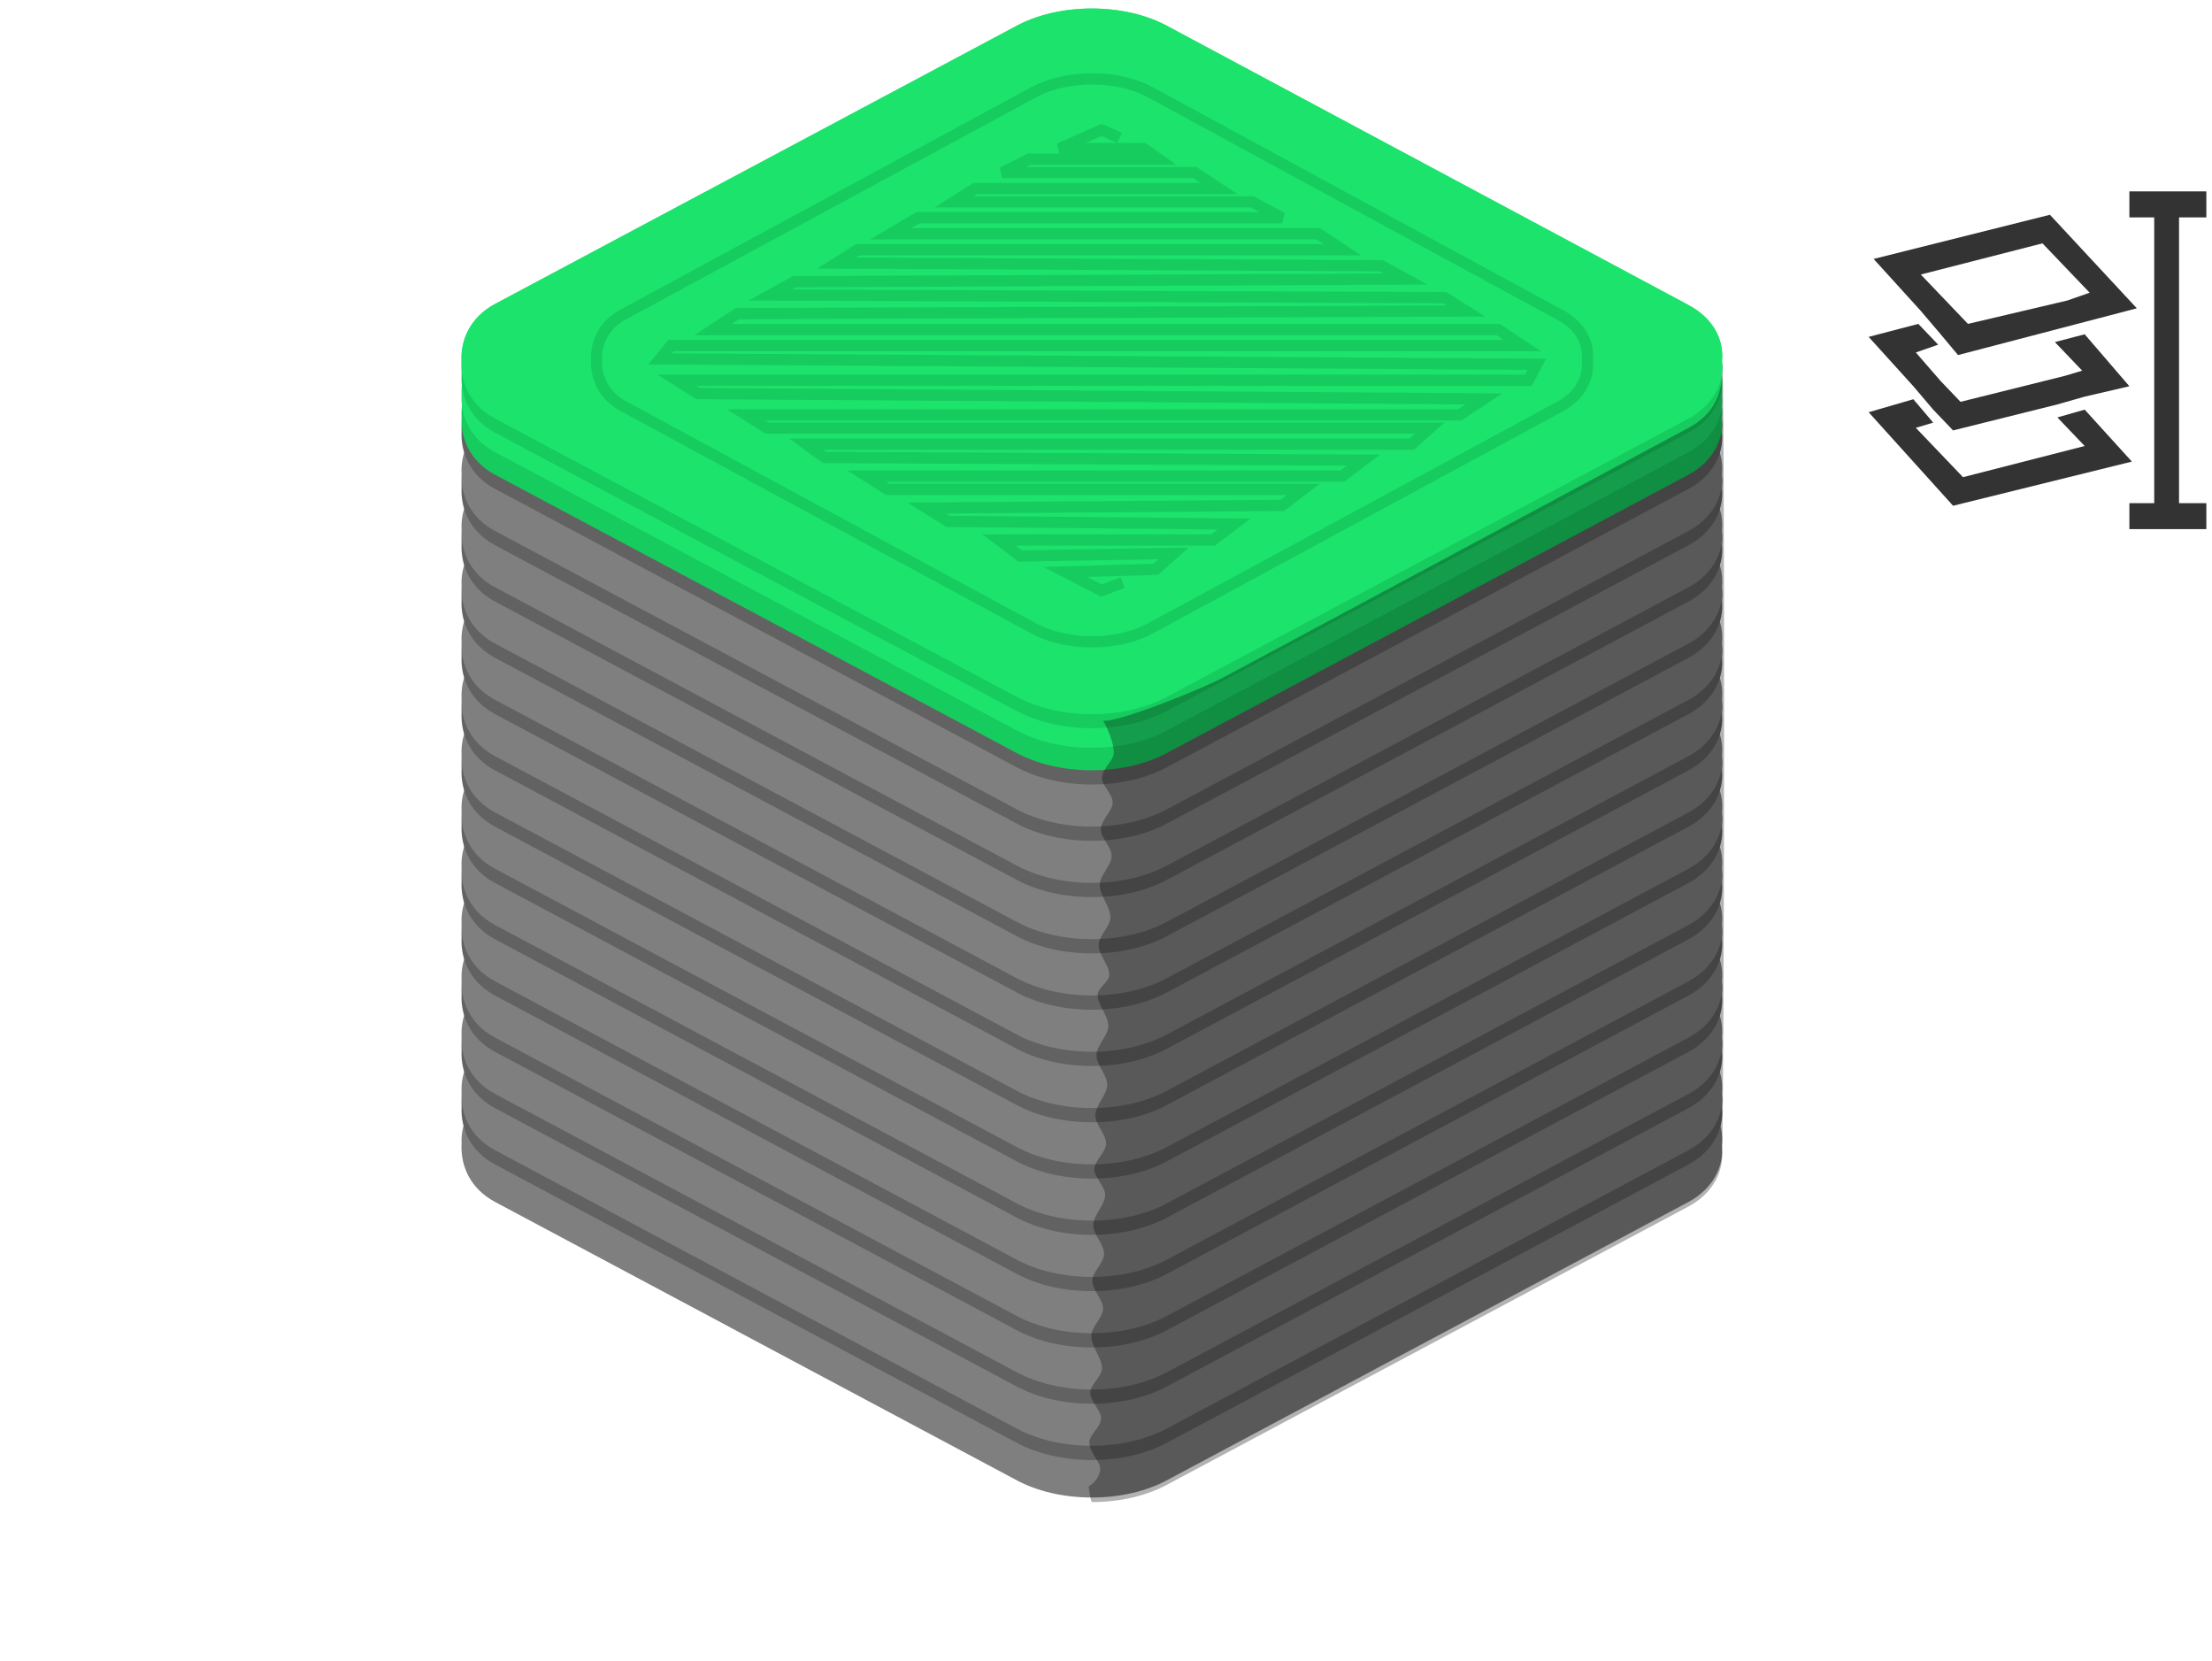 <svg 
 xmlns="http://www.w3.org/2000/svg"
 xmlns:xlink="http://www.w3.org/1999/xlink"
 width="196.5px" height="147.5px">
<path fill-rule="evenodd"  fill="none"
 d="M-0.001,136.000 L9.999,136.000 L9.999,147.000 L-0.001,147.000 L-0.001,136.000 Z"/>
<path fill-rule="evenodd"  fill="rgb(127, 127, 127)"
 d="M150.011,106.749 C152.149,105.600 153.163,103.607 152.969,101.724 C153.177,99.731 152.149,97.847 150.011,96.698 L103.923,72.028 C101.882,70.879 99.438,70.353 96.993,70.353 C94.549,70.353 92.091,70.879 90.050,72.028 L43.962,96.602 C41.823,97.750 40.907,99.744 41.004,101.627 C40.907,103.620 41.823,105.600 43.962,106.749 L90.050,131.336 C92.091,132.486 94.536,133.011 96.993,133.011 C99.438,133.011 101.882,132.486 103.923,131.336 L150.011,106.749 Z"/>
<path fill-rule="evenodd"  fill="rgb(98, 98, 98)"
 d="M150.011,103.420 C152.149,102.271 153.163,100.278 152.969,98.395 C153.177,96.402 152.149,94.518 150.011,93.369 L103.923,68.699 C101.882,67.550 99.438,67.024 96.993,67.024 C94.549,67.024 92.091,67.550 90.050,68.699 L43.962,93.273 C41.823,94.422 40.907,96.415 41.004,98.298 C40.907,100.291 41.823,102.271 43.962,103.420 L90.050,128.007 C92.091,129.156 94.536,129.682 96.993,129.682 C99.438,129.682 101.882,129.156 103.923,128.007 L150.011,103.420 Z"/>
<path fill-rule="evenodd"  fill="rgb(127, 127, 127)"
 d="M150.011,102.155 C152.149,101.005 153.163,99.012 152.969,97.129 C153.177,95.136 152.149,93.253 150.011,92.103 L103.923,67.433 C101.882,66.284 99.438,65.758 96.993,65.758 C94.549,65.758 92.091,66.284 90.050,67.433 L43.962,92.007 C41.823,93.156 40.907,95.149 41.004,97.032 C40.907,99.025 41.823,101.005 43.962,102.155 L90.050,126.741 C92.091,127.891 94.536,128.416 96.993,128.416 C99.438,128.416 101.882,127.891 103.923,126.741 L150.011,102.155 Z"/>
<path fill-rule="evenodd"  fill="rgb(98, 98, 98)"
 d="M150.011,98.420 C152.149,97.271 153.163,95.278 152.969,93.395 C153.177,91.402 152.149,89.518 150.011,88.369 L103.923,63.699 C101.882,62.550 99.438,62.024 96.993,62.024 C94.549,62.024 92.091,62.550 90.050,63.699 L43.962,88.273 C41.823,89.422 40.907,91.415 41.004,93.298 C40.907,95.291 41.823,97.271 43.962,98.420 L90.050,123.007 C92.091,124.156 94.536,124.682 96.993,124.682 C99.438,124.682 101.882,124.156 103.923,123.007 L150.011,98.420 Z"/>
<path fill-rule="evenodd"  fill="rgb(127, 127, 127)"
 d="M150.011,97.154 C152.149,96.005 153.163,94.012 152.969,92.129 C153.177,90.136 152.149,88.253 150.011,87.103 L103.923,62.434 C101.882,61.284 99.438,60.758 96.993,60.758 C94.549,60.758 92.091,61.284 90.050,62.434 L43.962,87.007 C41.823,88.156 40.907,90.149 41.004,92.032 C40.907,94.026 41.823,96.005 43.962,97.154 L90.050,121.741 C92.091,122.890 94.536,123.417 96.993,123.417 C99.438,123.417 101.882,122.890 103.923,121.741 L150.011,97.154 Z"/>
<path fill-rule="evenodd"  fill="rgb(98, 98, 98)"
 d="M150.011,93.420 C152.149,92.271 153.163,90.277 152.969,88.395 C153.177,86.402 152.149,84.518 150.011,83.369 L103.923,58.699 C101.882,57.550 99.438,57.024 96.993,57.024 C94.549,57.024 92.091,57.550 90.050,58.699 L43.962,83.273 C41.823,84.422 40.907,86.415 41.004,88.298 C40.907,90.291 41.823,92.271 43.962,93.420 L90.050,118.007 C92.091,119.156 94.536,119.682 96.993,119.682 C99.438,119.682 101.882,119.156 103.923,118.007 L150.011,93.420 Z"/>
<path fill-rule="evenodd"  fill="rgb(127, 127, 127)"
 d="M150.011,92.154 C152.149,91.006 153.163,89.012 152.969,87.129 C153.177,85.136 152.149,83.253 150.011,82.103 L103.923,57.434 C101.882,56.284 99.438,55.758 96.993,55.758 C94.549,55.758 92.091,56.284 90.050,57.434 L43.962,82.007 C41.823,83.156 40.907,85.149 41.004,87.032 C40.907,89.025 41.823,91.006 43.962,92.154 L90.050,116.741 C92.091,117.891 94.536,118.417 96.993,118.417 C99.438,118.417 101.882,117.891 103.923,116.741 L150.011,92.154 Z"/>
<path fill-rule="evenodd"  fill="rgb(98, 98, 98)"
 d="M150.011,88.420 C152.149,87.271 153.163,85.278 152.969,83.395 C153.177,81.402 152.149,79.518 150.011,78.369 L103.923,53.699 C101.882,52.550 99.438,52.024 96.993,52.024 C94.549,52.024 92.091,52.550 90.050,53.699 L43.962,78.272 C41.823,79.422 40.907,81.415 41.004,83.298 C40.907,85.291 41.823,87.271 43.962,88.420 L90.050,113.007 C92.091,114.156 94.536,114.682 96.993,114.682 C99.438,114.682 101.882,114.156 103.923,113.007 L150.011,88.420 Z"/>
<path fill-rule="evenodd"  fill="rgb(127, 127, 127)"
 d="M150.011,87.154 C152.149,86.005 153.163,84.012 152.969,82.129 C153.177,80.136 152.149,78.253 150.011,77.103 L103.923,52.433 C101.882,51.284 99.438,50.758 96.993,50.758 C94.549,50.758 92.091,51.284 90.050,52.433 L43.962,77.007 C41.823,78.156 40.907,80.149 41.004,82.032 C40.907,84.025 41.823,86.005 43.962,87.154 L90.050,111.741 C92.091,112.891 94.536,113.416 96.993,113.416 C99.438,113.416 101.882,112.891 103.923,111.741 L150.011,87.154 Z"/>
<path fill-rule="evenodd"  fill="rgb(98, 98, 98)"
 d="M150.011,83.420 C152.149,82.271 153.163,80.278 152.969,78.395 C153.177,76.401 152.149,74.518 150.011,73.369 L103.923,48.699 C101.882,47.550 99.438,47.024 96.993,47.024 C94.549,47.024 92.091,47.550 90.050,48.699 L43.962,73.273 C41.823,74.422 40.907,76.415 41.004,78.298 C40.907,80.291 41.823,82.271 43.962,83.420 L90.050,108.007 C92.091,109.156 94.536,109.682 96.993,109.682 C99.438,109.682 101.882,109.156 103.923,108.007 L150.011,83.420 Z"/>
<path fill-rule="evenodd"  fill="rgb(127, 127, 127)"
 d="M150.011,82.154 C152.149,81.005 153.163,79.012 152.969,77.129 C153.177,75.136 152.149,73.253 150.011,72.103 L103.923,47.433 C101.882,46.284 99.438,45.758 96.993,45.758 C94.549,45.758 92.091,46.284 90.050,47.433 L43.962,72.007 C41.823,73.156 40.907,75.149 41.004,77.032 C40.907,79.025 41.823,81.005 43.962,82.154 L90.050,106.741 C92.091,107.891 94.536,108.416 96.993,108.416 C99.438,108.416 101.882,107.891 103.923,106.741 L150.011,82.154 Z"/>
<path fill-rule="evenodd"  fill="rgb(98, 98, 98)"
 d="M150.011,78.420 C152.149,77.271 153.163,75.278 152.969,73.395 C153.177,71.402 152.149,69.518 150.011,68.369 L103.923,43.699 C101.882,42.550 99.438,42.024 96.993,42.024 C94.549,42.024 92.091,42.550 90.050,43.699 L43.962,68.273 C41.823,69.422 40.907,71.415 41.004,73.298 C40.907,75.291 41.823,77.271 43.962,78.420 L90.050,103.007 C92.091,104.157 94.536,104.682 96.993,104.682 C99.438,104.682 101.882,104.157 103.923,103.007 L150.011,78.420 Z"/>
<path fill-rule="evenodd"  fill="rgb(127, 127, 127)"
 d="M150.011,77.155 C152.149,76.005 153.163,74.012 152.969,72.129 C153.177,70.136 152.149,68.252 150.011,67.103 L103.923,42.433 C101.882,41.284 99.438,40.758 96.993,40.758 C94.549,40.758 92.091,41.284 90.050,42.433 L43.962,67.007 C41.823,68.155 40.907,70.149 41.004,72.032 C40.907,74.026 41.823,76.005 43.962,77.155 L90.050,101.741 C92.091,102.891 94.536,103.416 96.993,103.416 C99.438,103.416 101.882,102.891 103.923,101.741 L150.011,77.155 Z"/>
<path fill-rule="evenodd"  fill="rgb(98, 98, 98)"
 d="M150.011,73.420 C152.149,72.271 153.163,70.278 152.969,68.395 C153.177,66.402 152.149,64.518 150.011,63.369 L103.923,38.699 C101.882,37.550 99.438,37.024 96.993,37.024 C94.549,37.024 92.091,37.550 90.050,38.699 L43.962,63.273 C41.823,64.422 40.907,66.415 41.004,68.298 C40.907,70.291 41.823,72.271 43.962,73.420 L90.050,98.007 C92.091,99.156 94.536,99.682 96.993,99.682 C99.438,99.682 101.882,99.156 103.923,98.007 L150.011,73.420 Z"/>
<path fill-rule="evenodd"  fill="rgb(127, 127, 127)"
 d="M150.011,72.154 C152.149,71.005 153.163,69.012 152.969,67.129 C153.177,65.136 152.149,63.252 150.011,62.103 L103.923,37.433 C101.882,36.284 99.438,35.758 96.993,35.758 C94.549,35.758 92.091,36.284 90.050,37.433 L43.962,62.007 C41.823,63.156 40.907,65.149 41.004,67.032 C40.907,69.025 41.823,71.005 43.962,72.154 L90.050,96.741 C92.091,97.891 94.536,98.417 96.993,98.417 C99.438,98.417 101.882,97.891 103.923,96.741 L150.011,72.154 Z"/>
<path fill-rule="evenodd"  fill="rgb(98, 98, 98)"
 d="M150.011,68.420 C152.149,67.271 153.163,65.278 152.969,63.395 C153.177,61.402 152.149,59.518 150.011,58.369 L103.923,33.699 C101.882,32.550 99.438,32.024 96.993,32.024 C94.549,32.024 92.091,32.550 90.050,33.699 L43.962,58.273 C41.823,59.422 40.907,61.415 41.004,63.298 C40.907,65.291 41.823,67.271 43.962,68.420 L90.050,93.007 C92.091,94.156 94.536,94.682 96.993,94.682 C99.438,94.682 101.882,94.156 103.923,93.007 L150.011,68.420 Z"/>
<path fill-rule="evenodd"  fill="rgb(127, 127, 127)"
 d="M150.011,67.155 C152.149,66.005 153.163,64.012 152.969,62.129 C153.177,60.136 152.149,58.253 150.011,57.103 L103.923,32.434 C101.882,31.284 99.438,30.758 96.993,30.758 C94.549,30.758 92.091,31.284 90.050,32.434 L43.962,57.007 C41.823,58.156 40.907,60.149 41.004,62.032 C40.907,64.025 41.823,66.005 43.962,67.155 L90.050,91.741 C92.091,92.890 94.536,93.416 96.993,93.416 C99.438,93.416 101.882,92.890 103.923,91.741 L150.011,67.155 Z"/>
<path fill-rule="evenodd"  fill="rgb(98, 98, 98)"
 d="M150.011,63.420 C152.149,62.271 153.163,60.278 152.969,58.395 C153.177,56.402 152.149,54.518 150.011,53.369 L103.923,28.699 C101.882,27.550 99.438,27.024 96.993,27.024 C94.549,27.024 92.091,27.550 90.050,28.699 L43.962,53.273 C41.823,54.422 40.907,56.415 41.004,58.298 C40.907,60.291 41.823,62.271 43.962,63.420 L90.050,88.007 C92.091,89.156 94.536,89.682 96.993,89.682 C99.438,89.682 101.882,89.156 103.923,88.007 L150.011,63.420 Z"/>
<path fill-rule="evenodd"  fill="rgb(127, 127, 127)"
 d="M150.011,62.154 C152.149,61.005 153.163,59.012 152.969,57.129 C153.177,55.136 152.149,53.253 150.011,52.103 L103.923,27.433 C101.882,26.284 99.438,25.758 96.993,25.758 C94.549,25.758 92.091,26.284 90.050,27.433 L43.962,52.007 C41.823,53.156 40.907,55.149 41.004,57.032 C40.907,59.025 41.823,61.005 43.962,62.154 L90.050,86.741 C92.091,87.890 94.536,88.417 96.993,88.417 C99.438,88.417 101.882,87.890 103.923,86.741 L150.011,62.154 Z"/>
<path fill-rule="evenodd"  fill="rgb(98, 98, 98)"
 d="M150.011,58.420 C152.149,57.271 153.163,55.278 152.969,53.395 C153.177,51.402 152.149,49.518 150.011,48.369 L103.923,23.699 C101.882,22.550 99.438,22.024 96.993,22.024 C94.549,22.024 92.091,22.550 90.050,23.699 L43.962,48.272 C41.823,49.422 40.907,51.415 41.004,53.298 C40.907,55.291 41.823,57.271 43.962,58.420 L90.050,83.007 C92.091,84.156 94.536,84.682 96.993,84.682 C99.438,84.682 101.882,84.156 103.923,83.007 L150.011,58.420 Z"/>
<path fill-rule="evenodd"  fill="rgb(127, 127, 127)"
 d="M150.011,57.154 C152.149,56.005 153.163,54.012 152.969,52.129 C153.177,50.136 152.149,48.253 150.011,47.103 L103.923,22.434 C101.882,21.284 99.438,20.758 96.993,20.758 C94.549,20.758 92.091,21.284 90.050,22.434 L43.962,47.006 C41.823,48.156 40.907,50.149 41.004,52.032 C40.907,54.025 41.823,56.005 43.962,57.154 L90.050,81.741 C92.091,82.891 94.536,83.416 96.993,83.416 C99.438,83.416 101.882,82.891 103.923,81.741 L150.011,57.154 Z"/>
<path fill-rule="evenodd"  fill="rgb(98, 98, 98)"
 d="M150.011,53.420 C152.149,52.271 153.163,50.278 152.969,48.395 C153.177,46.402 152.149,44.518 150.011,43.369 L103.923,18.699 C101.882,17.550 99.438,17.024 96.993,17.024 C94.549,17.024 92.091,17.550 90.050,18.699 L43.962,43.273 C41.823,44.422 40.907,46.415 41.004,48.298 C40.907,50.291 41.823,52.271 43.962,53.420 L90.050,78.007 C92.091,79.156 94.536,79.682 96.993,79.682 C99.438,79.682 101.882,79.156 103.923,78.007 L150.011,53.420 Z"/>
<path fill-rule="evenodd"  fill="rgb(127, 127, 127)"
 d="M150.011,52.154 C152.149,51.006 153.163,49.012 152.969,47.129 C153.177,45.136 152.149,43.252 150.011,42.103 L103.923,17.433 C101.882,16.284 99.438,15.758 96.993,15.758 C94.549,15.758 92.091,16.284 90.050,17.433 L43.962,42.007 C41.823,43.156 40.907,45.149 41.004,47.032 C40.907,49.026 41.823,51.006 43.962,52.154 L90.050,76.741 C92.091,77.891 94.536,78.416 96.993,78.416 C99.438,78.416 101.882,77.891 103.923,76.741 L150.011,52.154 Z"/>
<path fill-rule="evenodd"  fill="rgb(98, 98, 98)"
 d="M150.011,48.420 C152.149,47.271 153.163,45.278 152.969,43.395 C153.177,41.402 152.149,39.518 150.011,38.369 L103.923,13.699 C101.882,12.550 99.438,12.024 96.993,12.024 C94.549,12.024 92.091,12.550 90.050,13.699 L43.962,38.273 C41.823,39.421 40.907,41.415 41.004,43.298 C40.907,45.291 41.823,47.271 43.962,48.420 L90.050,73.007 C92.091,74.156 94.536,74.682 96.993,74.682 C99.438,74.682 101.882,74.156 103.923,73.007 L150.011,48.420 Z"/>
<path fill-rule="evenodd"  fill="rgb(127, 127, 127)"
 d="M150.011,47.154 C152.149,46.006 153.163,44.012 152.969,42.129 C153.177,40.136 152.149,38.252 150.011,37.103 L103.923,12.433 C101.882,11.284 99.438,10.758 96.993,10.758 C94.549,10.758 92.091,11.284 90.050,12.433 L43.962,37.007 C41.823,38.156 40.907,40.149 41.004,42.032 C40.907,44.025 41.823,46.006 43.962,47.154 L90.050,71.741 C92.091,72.891 94.536,73.417 96.993,73.417 C99.438,73.417 101.882,72.891 103.923,71.741 L150.011,47.154 Z"/>
<path fill-rule="evenodd"  fill="rgb(98, 98, 98)"
 d="M150.011,43.420 C152.149,42.271 153.163,40.278 152.969,38.395 C153.177,36.402 152.149,34.518 150.011,33.369 L103.923,8.699 C101.882,7.550 99.438,7.024 96.993,7.024 C94.549,7.024 92.091,7.550 90.050,8.699 L43.962,33.273 C41.823,34.421 40.907,36.415 41.004,38.298 C40.907,40.291 41.823,42.271 43.962,43.420 L90.050,68.007 C92.091,69.156 94.536,69.682 96.993,69.682 C99.438,69.682 101.882,69.156 103.923,68.007 L150.011,43.420 Z"/>
<path fill-rule="evenodd"  fill="rgb(23, 204, 95)"
 d="M150.011,42.155 C152.149,41.005 153.163,39.012 152.969,37.129 C153.177,35.136 152.149,33.252 150.011,32.103 L103.923,7.433 C101.882,6.284 99.438,5.758 96.993,5.758 C94.549,5.758 92.091,6.284 90.050,7.433 L43.962,32.007 C41.823,33.156 40.907,35.150 41.004,37.032 C40.907,39.025 41.823,41.005 43.962,42.155 L90.050,66.741 C92.091,67.891 94.536,68.416 96.993,68.416 C99.438,68.416 101.882,67.891 103.923,66.741 L150.011,42.155 Z"/>
<path fill-rule="evenodd"  fill="rgb(28, 227, 107)"
 d="M150.011,40.154 C152.149,39.005 153.163,37.012 152.969,35.129 C153.177,33.136 152.149,31.253 150.011,30.103 L103.923,5.433 C101.882,4.284 99.438,3.758 96.993,3.758 C94.549,3.758 92.091,4.284 90.050,5.433 L43.962,30.006 C41.823,31.156 40.907,33.149 41.004,35.032 C40.907,37.025 41.823,39.005 43.962,40.154 L90.050,64.741 C92.091,65.891 94.536,66.416 96.993,66.416 C99.438,66.416 101.882,65.891 103.923,64.741 L150.011,40.154 Z"/>
<path fill-rule="evenodd"  fill="rgb(23, 204, 95)"
 d="M150.011,38.420 C152.149,37.271 153.163,35.278 152.969,33.395 C153.177,31.402 152.149,29.518 150.011,28.369 L103.923,3.699 C101.882,2.550 99.438,2.024 96.993,2.024 C94.549,2.024 92.091,2.550 90.050,3.699 L43.962,28.273 C41.823,29.422 40.907,31.415 41.004,33.298 C40.907,35.291 41.823,37.271 43.962,38.420 L90.050,63.007 C92.091,64.156 94.536,64.682 96.993,64.682 C99.438,64.682 101.882,64.156 103.923,63.007 L150.011,38.420 Z"/>
<path fill-rule="evenodd"  fill="rgb(28, 227, 107)"
 d="M150.011,37.155 C152.149,36.005 153.163,34.012 152.969,32.129 C153.177,30.136 152.149,28.252 150.011,27.103 L103.923,2.433 C101.882,1.284 99.438,0.758 96.993,0.758 C94.549,0.758 92.091,1.284 90.050,2.433 L43.962,27.007 C41.823,28.156 40.907,30.149 41.004,32.032 C40.907,34.025 41.823,36.005 43.962,37.155 L90.050,61.741 C92.091,62.890 94.536,63.416 96.993,63.416 C99.438,63.416 101.882,62.890 103.923,61.741 L150.011,37.155 Z"/>
<path fill-rule="evenodd"  fill="rgb(28, 227, 107)"
 d="M150.011,37.155 C152.149,36.005 153.163,34.012 152.969,32.129 C153.177,30.136 152.149,28.252 150.011,27.103 L103.923,2.433 C101.882,1.284 99.438,0.758 96.993,0.758 C94.549,0.758 92.091,1.284 90.050,2.433 L43.962,27.007 C41.823,28.156 40.907,30.149 41.004,32.032 C40.907,34.025 41.823,36.005 43.962,37.155 L90.050,61.741 C92.091,62.890 94.536,63.416 96.993,63.416 C99.438,63.416 101.882,62.890 103.923,61.741 L150.011,37.155 Z"/>
<path fill-rule="evenodd"  stroke="rgb(23, 204, 95)" stroke-width="1px" stroke-linecap="butt" stroke-linejoin="miter" fill="none"
 d="M138.686,36.051 C140.367,35.134 141.164,33.543 141.011,32.041 C141.174,30.450 140.367,28.947 138.686,28.030 L102.459,8.343 C100.855,7.426 98.933,7.006 97.012,7.006 C95.091,7.006 93.159,7.426 91.555,8.343 L55.328,27.952 C53.647,28.870 52.926,30.461 53.002,31.963 C52.926,33.554 53.647,35.134 55.328,36.051 L91.555,55.671 C93.159,56.588 95.080,57.007 97.012,57.007 C98.933,57.007 100.855,56.588 102.459,55.671 L138.686,36.051 Z"/>
<path fill-rule="evenodd"  stroke="rgb(23, 204, 95)" stroke-width="1px" stroke-linecap="butt" stroke-linejoin="miter" fill="none"
 d="M99.457,12.249 L97.852,11.540 L94.108,13.196 L101.597,13.196 L102.934,14.142 L91.433,14.142 L89.026,15.325 L106.144,15.325 L108.284,16.744 L86.618,16.744 L84.746,17.926 L111.226,17.926 L113.901,19.345 L81.536,19.345 L79.129,20.764 L117.111,20.764 L119.251,22.184 L76.186,22.184 L74.314,23.366 L122.728,23.603 L124.868,24.785 L70.570,25.021 L68.430,26.204 L128.345,26.441 L130.218,27.624 L65.487,27.860 L63.347,29.279 L133.100,29.279 L135.240,30.698 L59.603,30.698 L58.635,31.881 L136.520,32.354 L135.775,33.773 L60.138,33.773 L62.010,34.956 L131.822,35.429 L129.683,36.848 L66.290,36.848 L68.162,38.030 L127.008,38.030 L125.403,39.449 L71.639,39.449 L73.244,40.632 L121.123,40.868 L119.251,42.288 L76.989,42.288 L78.861,43.470 L115.773,43.470 L113.901,44.890 L82.339,45.126 L84.211,46.308 L109.622,46.545 L107.749,47.964 L88.758,47.964 L90.630,49.383 L104.272,49.147 L102.667,50.566 L94.643,50.802 L97.852,52.458 L99.725,51.748 "/>
<path fill-rule="evenodd"  opacity="0.302" fill="rgb(0, 0, 0)"
 d="M96.993,133.416 C99.438,133.416 101.882,132.891 103.923,131.741 L150.011,107.155 C152.149,106.006 153.163,104.012 152.969,102.129 C153.177,100.136 153.252,30.145 152.969,32.129 C153.163,35.088 152.137,36.850 149.999,37.999 L108.999,59.999 C106.958,61.148 99.022,64.288 97.999,63.999 C97.990,63.996 98.969,65.686 98.939,66.927 C98.924,67.533 97.907,68.268 97.889,69.119 C97.874,69.781 98.859,70.513 98.842,71.307 C98.827,72.040 97.811,72.825 97.794,73.658 C97.778,74.421 98.762,75.223 98.745,76.061 C98.729,76.875 97.712,77.721 97.696,78.596 C97.677,79.537 98.658,80.509 98.639,81.509 C98.623,82.302 97.607,83.111 97.591,83.936 C97.575,84.813 98.558,85.707 98.540,86.615 C98.530,87.188 97.518,87.767 97.507,88.351 C97.490,89.270 98.473,90.201 98.455,91.140 C98.439,91.990 97.422,92.846 97.406,93.707 C97.390,94.588 98.373,95.474 98.356,96.362 C98.340,97.255 97.323,98.151 97.306,99.046 C97.290,99.895 98.275,100.744 98.259,101.590 C98.245,102.337 97.231,103.081 97.218,103.821 C97.203,104.600 98.189,105.375 98.175,106.145 C98.158,107.032 97.142,107.912 97.126,108.782 C97.110,109.662 98.094,110.532 98.078,111.389 C98.063,112.185 97.049,112.969 97.035,113.740 C97.019,114.589 98.004,115.422 97.990,116.236 C97.975,117.050 96.960,117.844 96.946,118.616 C96.927,119.632 97.909,120.610 97.893,121.542 C97.879,122.280 96.867,122.990 96.854,123.667 C96.839,124.491 97.825,125.267 97.812,125.990 C97.798,126.743 96.786,127.439 96.775,128.068 C96.757,129.014 97.743,129.813 97.732,130.440 C97.713,131.467 96.703,132.033 96.703,132.033 C96.703,132.033 96.886,133.416 96.993,133.416 Z"/>
<path fill-rule="evenodd"  fill="rgb(51, 51, 51)"
 d="M195.999,44.691 L195.999,46.999 L189.161,46.999 L189.161,44.691 L191.367,44.691 L191.367,19.307 L189.161,19.307 L189.161,16.999 L195.999,16.999 L195.999,19.307 L193.572,19.307 L193.572,44.691 L195.999,44.691 ZM185.411,28.538 L182.764,29.230 L173.940,31.537 L172.396,29.691 L170.631,27.615 L166.440,22.999 L182.102,19.076 L189.823,27.384 L185.411,28.538 ZM181.440,21.614 L170.631,24.384 L173.058,26.922 L174.822,28.768 L183.646,26.692 L185.632,25.999 L181.440,21.614 ZM172.175,30.614 L170.190,31.307 L172.396,33.845 L174.161,35.691 L183.426,33.384 L184.969,32.922 L182.543,30.384 L185.190,29.691 L189.161,34.307 L185.190,35.230 L182.764,35.922 L173.499,38.230 L171.734,36.384 L169.969,34.307 L165.999,29.922 L170.411,28.768 L172.175,30.614 ZM171.734,37.538 L170.190,37.999 L174.381,42.383 L185.190,39.614 L182.764,37.076 L185.190,36.384 L189.382,40.999 L173.499,44.922 L165.999,36.615 L169.969,35.461 L171.734,37.538 Z"/>
</svg>
